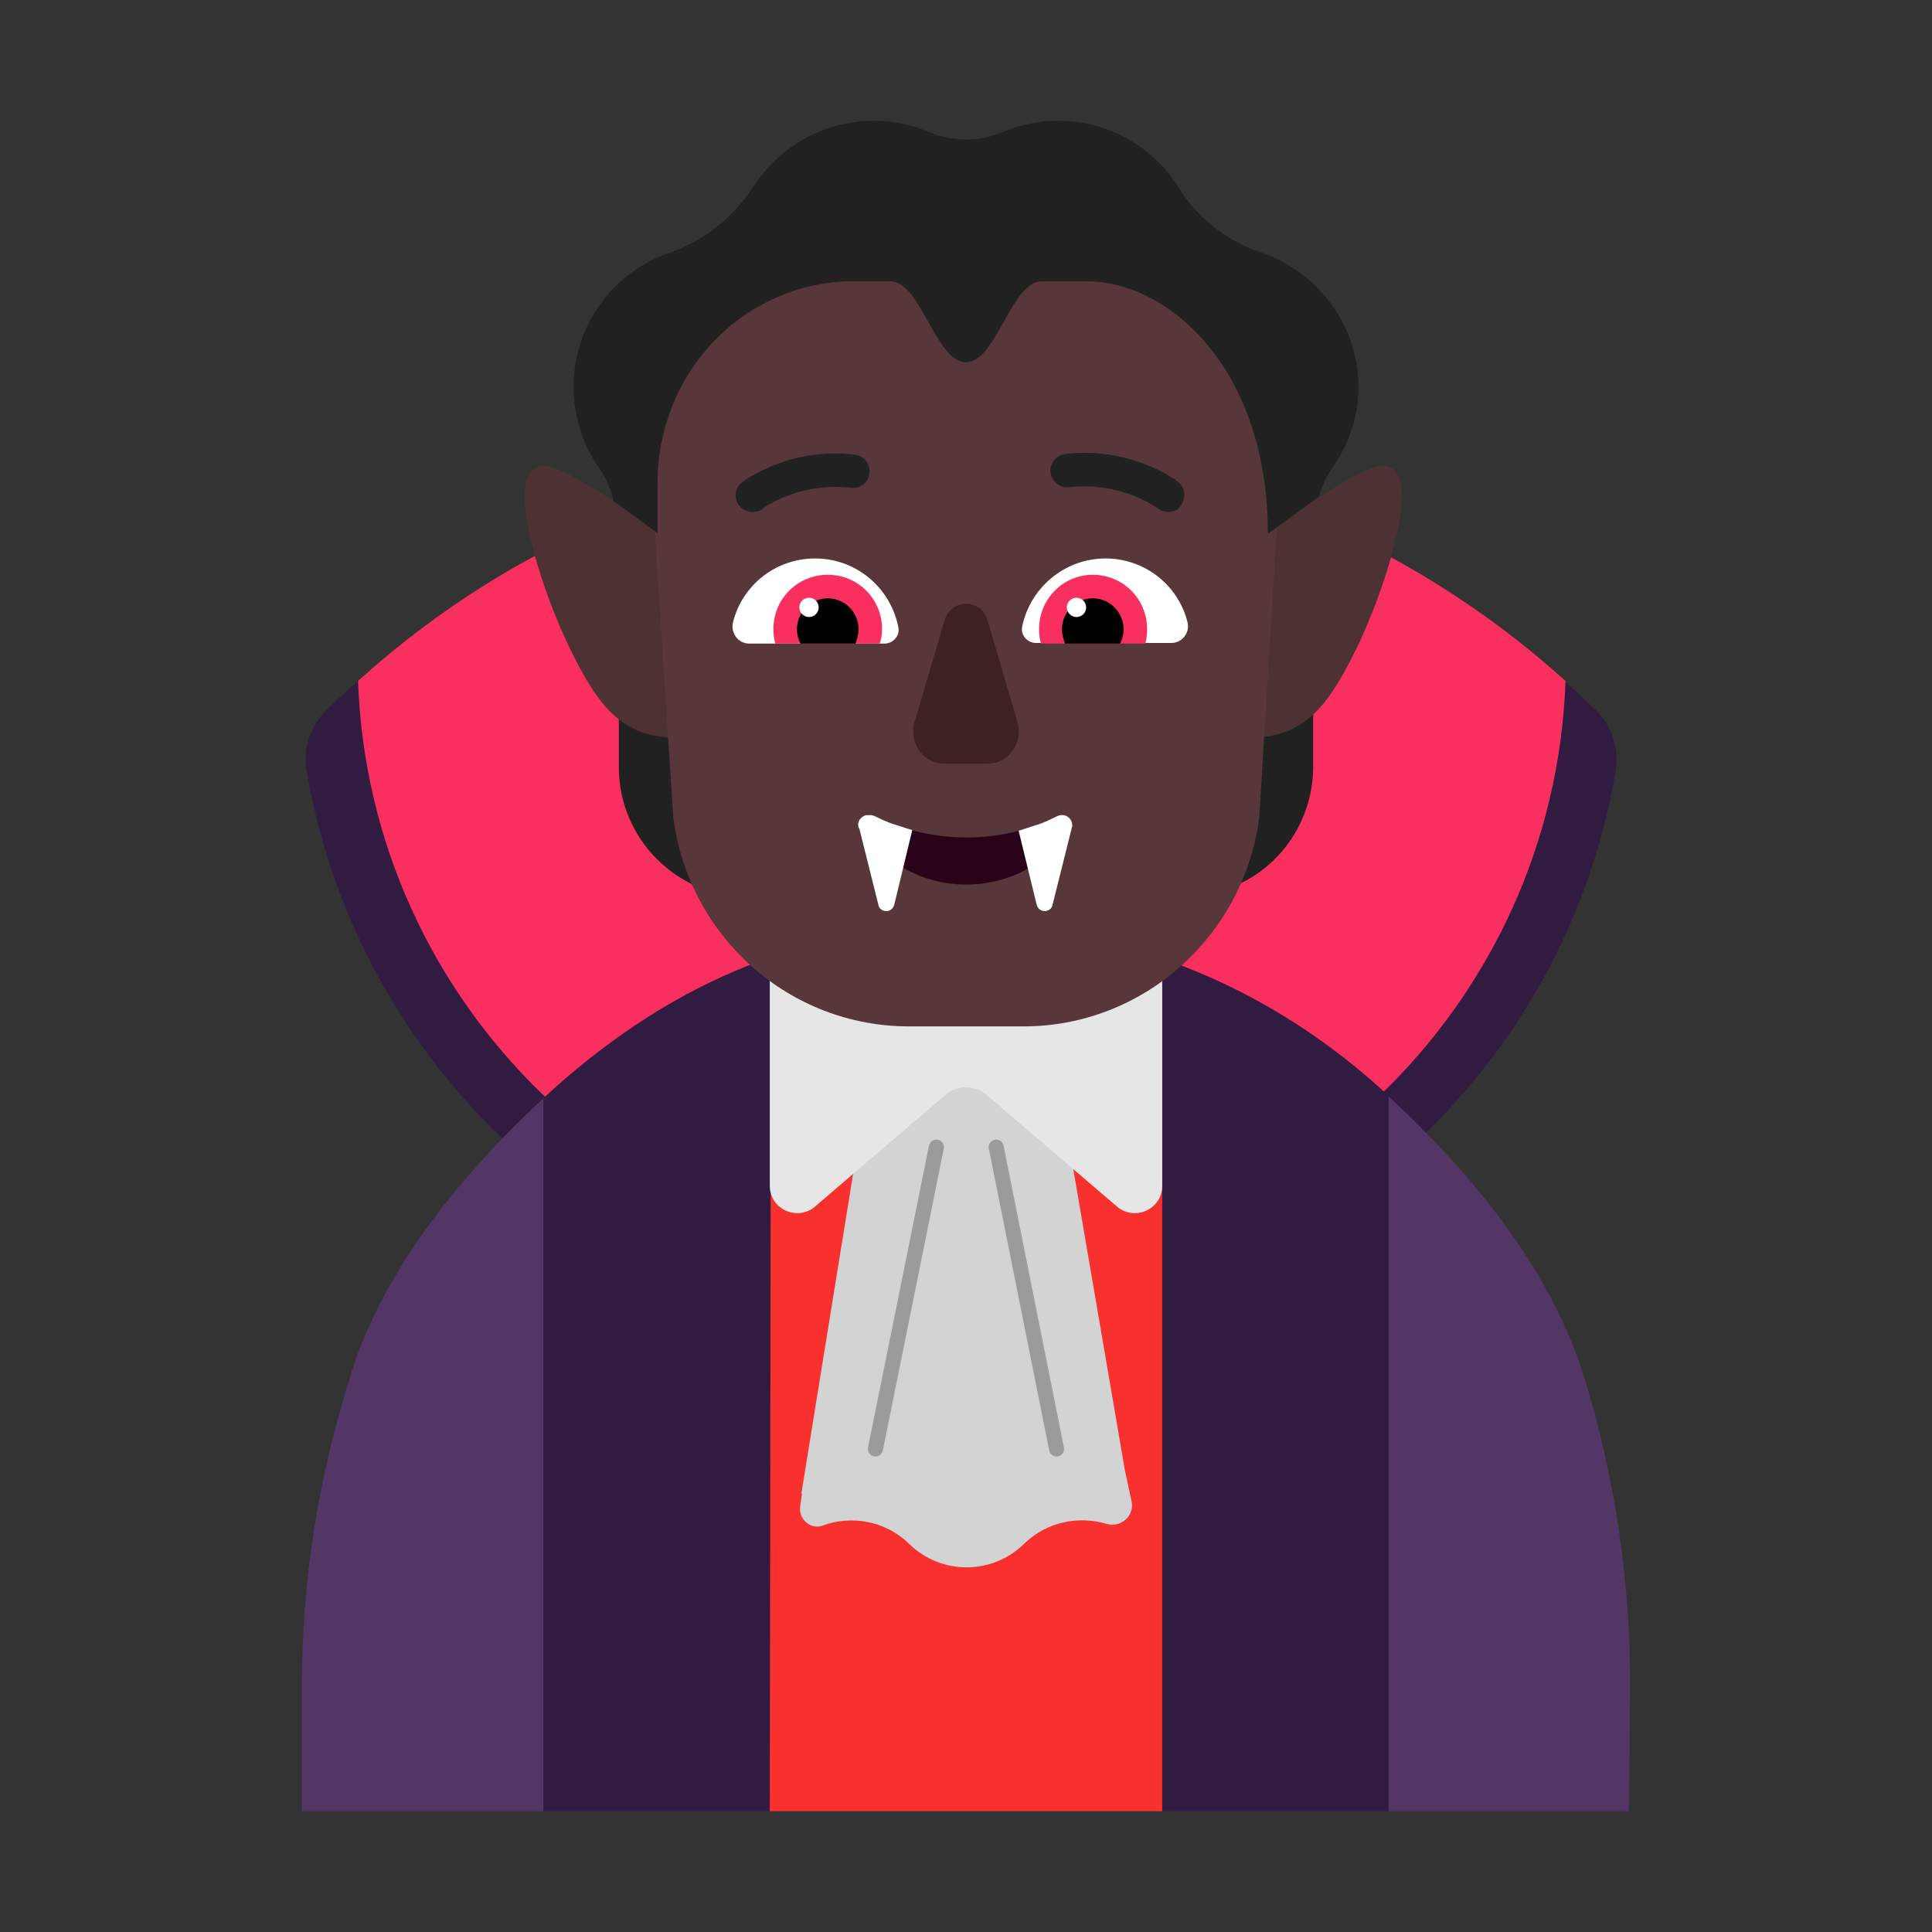 <svg viewBox="0 0 32 32" fill="none" xmlns="http://www.w3.org/2000/svg">
<rect x="0" y="0" width="32" height="32" fill="#333333" stroke="none"/>
<path d="M15.92 8.43C11.82 8.43 8.1 9.09 5.4 11.77C5.14 12.03 5.01 12.4 5.08 12.77C5.47 15.06 6.58 17.17 8.28 18.82C10.34 20.81 13.06 21.91 15.92 21.91C18.78 21.91 21.5 20.81 23.56 18.82C25.26 17.18 26.37 15.07 26.76 12.77C26.82 12.41 26.7 12.03 26.44 11.77C23.74 9.09 20.02 8.43 15.92 8.43Z" fill="#321B41"/>
<path d="M15.93 7.43C12.086 7.43 8.573 8.883 5.93 11.279C6.12 16.64 10.525 20.93 15.93 20.93C21.335 20.93 25.74 16.64 25.93 11.279C23.277 8.883 19.774 7.43 15.93 7.43Z" fill="#F92F60"/>
<path d="M15.94 15.33C13.18 15.33 10.93 16.4 9 18.19L8 24.095L9 30H12.75L16.012 29L19.25 30H23L24 24.075L23 18.15C21.09 16.38 18.68 15.33 15.94 15.33Z" fill="#321B41"/>
<path d="M26.23 22.78C26.75 24.46 27.01 26.21 27 27.97L26.98 30H23V18.16C24.33 19.39 25.66 20.97 26.23 22.78Z" fill="#533566"/>
<path d="M5.8 22.81L5.82 22.73C6.39 20.95 7.7 19.4 9 18.19V30H5V27.93C5 26.19 5.27 24.47 5.8 22.81Z" fill="#533566"/>
<path d="M12.954 16.32L15.801 20.71C15.893 20.85 16.107 20.85 16.199 20.71L19.076 16.33L19.25 16.2V30L12.75 30L12.77 16.19L12.954 16.32Z" fill="#F8312F"/>
<path d="M18.633 24.36L16.993 14.79L16.167 13.58H15.291L14.883 14.79L13.273 24.74H13.284L13.253 24.95C13.223 25.16 13.426 25.34 13.62 25.27C14.099 25.09 14.669 25.19 15.057 25.57C15.586 26.09 16.432 26.09 16.962 25.57C17.329 25.21 17.859 25.1 18.327 25.24C18.562 25.31 18.786 25.11 18.745 24.88L18.633 24.36Z" fill="#D3D3D3"/>
<path d="M13.469 20.01L15.666 18.13C15.858 17.97 16.142 17.97 16.334 18.13L18.531 20.01C18.835 20.22 19.25 20.01 19.25 19.64V15.76C18.248 15.37 17.144 15.16 16 15.16C14.856 15.16 13.762 15.37 12.75 15.76V19.64C12.75 20.01 13.165 20.22 13.469 20.01Z" fill="#E6E6E6"/>
<path d="M20.484 14.66C20.644 14.31 20.763 13.93 20.813 13.53L20.903 12.09C21.212 12.07 21.511 11.96 21.75 11.78V12.7C21.75 13.55 21.252 14.32 20.484 14.66Z" fill="#212121"/>
<path d="M10.25 11.79C10.499 11.97 10.808 12.08 11.147 12.09L11.246 13.54C11.296 13.95 11.416 14.34 11.585 14.7C10.788 14.37 10.25 13.59 10.25 12.71V11.79Z" fill="#212121"/>
<path d="M9.477 10.818C9.895 11.651 10.284 12.217 11.19 12.217L10.971 8.873C10.134 8.245 9.387 7.792 9.099 7.73C8.212 7.525 8.969 9.82 9.477 10.818Z" fill="#4E3233"/>
<path d="M22.429 10.818C22.011 11.651 21.622 12.217 20.716 12.217L20.935 8.873C21.772 8.245 22.519 7.792 22.808 7.73C23.694 7.525 22.937 9.82 22.429 10.818Z" fill="#4E3233"/>
<path d="M17.116 3H14.882C12.375 3 10.495 5.114 10.778 7.738L11.152 13.549C11.415 15.53 13.083 17 15.054 17H16.004H16.955C18.926 17 20.594 15.519 20.857 13.549L21.21 7.738C21.554 5.226 19.623 3 17.116 3Z" fill="#573739"/>
<path d="M12.14 10.31C12.29 9.7 12.84 9.25 13.5 9.25C14.19 9.25 14.75 9.74 14.88 10.39C14.91 10.53 14.79 10.66 14.65 10.66H12.41C12.23 10.66 12.1 10.49 12.14 10.31Z" fill="white"/>
<path d="M19.67 10.31C19.52 9.7 18.97 9.25 18.31 9.25C17.63 9.25 17.06 9.74 16.93 10.38C16.9 10.52 17.02 10.65 17.16 10.65H19.4C19.58 10.65 19.71 10.48 19.67 10.31Z" fill="white"/>
<path d="M19.18 8.42C19.23 8.46 19.29 8.48 19.35 8.48C19.44 8.48 19.52 8.45 19.56 8.37C19.65 8.24 19.63 8.07 19.51 7.98C19.48 7.95 18.72 7.39 17.64 7.52C17.49 7.54 17.38 7.68 17.4 7.83C17.42 7.98 17.56 8.09 17.71 8.07C18.502 7.979 19.062 8.343 19.163 8.409C19.174 8.416 19.18 8.42 19.18 8.42Z" fill="#212121"/>
<path d="M12.24 8.37C12.3 8.44 12.38 8.48 12.46 8.48C12.52 8.48 12.58 8.47 12.63 8.43C12.63 8.42 13.22 7.98 14.1 8.08C14.25 8.1 14.39 7.99 14.4 7.84C14.42 7.68 14.31 7.55 14.16 7.53C13.104 7.405 12.379 7.925 12.297 7.985C12.293 7.987 12.29 7.99 12.29 7.99C12.17 8.08 12.15 8.25 12.24 8.37Z" fill="#212121"/>
<path d="M12.81 10.42C12.81 9.92 13.21 9.52 13.71 9.52C14.21 9.52 14.61 9.92 14.61 10.42C14.61 10.5 14.6 10.58 14.57 10.66H12.84C12.82 10.58 12.81 10.5 12.81 10.42Z" fill="#F92F60"/>
<path d="M19 10.42C19 9.92 18.6 9.52 18.1 9.52C17.61 9.52 17.21 9.92 17.21 10.42C17.21 10.5 17.22 10.58 17.24 10.66H18.97C18.99 10.58 19 10.5 19 10.42Z" fill="#F92F60"/>
<path d="M13.71 9.91C13.99 9.91 14.22 10.14 14.22 10.42C14.22 10.5 14.2 10.58 14.17 10.66H13.26C13.22 10.59 13.2 10.51 13.2 10.42C13.2 10.14 13.43 9.91 13.71 9.91Z" fill="black"/>
<path d="M18.1 9.91C17.82 9.91 17.59 10.14 17.59 10.42C17.59 10.5 17.61 10.58 17.64 10.66H18.55C18.59 10.59 18.61 10.51 18.61 10.42C18.61 10.14 18.38 9.91 18.1 9.91Z" fill="black"/>
<path d="M13.56 10.06C13.56 10.148 13.488 10.22 13.4 10.22C13.312 10.22 13.24 10.148 13.24 10.06C13.24 9.972 13.312 9.9 13.4 9.9C13.488 9.9 13.56 9.972 13.56 10.06Z" fill="white"/>
<path d="M17.99 10.06C17.99 10.148 17.918 10.22 17.83 10.22C17.742 10.22 17.67 10.148 17.67 10.06C17.67 9.972 17.742 9.9 17.83 9.9C17.918 9.9 17.99 9.972 17.99 10.06Z" fill="white"/>
<path d="M15.643 10.277L15.149 11.957C15.045 12.297 15.292 12.648 15.634 12.648H16.366C16.708 12.648 16.955 12.297 16.851 11.957L16.357 10.277C16.252 9.908 15.758 9.908 15.643 10.277Z" fill="#3D2123"/>
<path d="M20.906 4.19C21.428 4.37 21.881 4.73 22.183 5.24C22.655 6.05 22.585 7.02 22.072 7.74C21.968 7.89 21.893 8.053 21.849 8.224L21 8.84C21 6.118 19.37 4.66 18 4.66H17.25C16.75 4.66 16.5 6 16 6C15.5 6 15.25 4.66 14.75 4.66H14C12.23 4.75 10.89 6.22 10.89 8.01V8.83L10.164 8.302C10.12 8.1 10.035 7.907 9.915 7.74C9.432 7.04 9.352 6.1 9.774 5.31C10.066 4.76 10.538 4.38 11.081 4.19C11.665 3.99 12.147 3.6 12.479 3.09C12.901 2.44 13.635 2 14.47 2C14.802 2 15.114 2.07 15.395 2.19C15.777 2.35 16.22 2.35 16.602 2.19C16.883 2.07 17.195 2 17.527 2C18.372 2 19.126 2.45 19.538 3.13C19.85 3.63 20.343 4 20.906 4.19Z" fill="#212121"/>
<path d="M15.632 19.025C15.646 18.957 15.602 18.891 15.535 18.878C15.467 18.864 15.401 18.908 15.387 18.975L14.377 23.975C14.364 24.043 14.408 24.109 14.475 24.122C14.543 24.136 14.609 24.092 14.623 24.025L15.632 19.025Z" fill="#9B9B9B"/>
<path d="M16.622 18.976C16.609 18.908 16.543 18.864 16.476 18.878C16.408 18.891 16.364 18.957 16.378 19.024L17.378 24.024C17.391 24.092 17.457 24.136 17.524 24.122C17.592 24.109 17.636 24.043 17.622 23.976L16.622 18.976Z" fill="#9B9B9B"/>
<path d="M14.959 14.373C15.266 14.549 15.623 14.651 15.999 14.651C16.374 14.651 16.724 14.556 17.025 14.387L17.203 14L16.872 13.762C16.601 13.833 16.31 13.871 16.01 13.871C15.697 13.871 15.394 13.829 15.109 13.753L14.8 14L14.959 14.373Z" fill="#290118"/>
<path d="M16.872 13.76L17.172 14.991C17.192 15.051 17.242 15.091 17.302 15.091C17.362 15.091 17.422 15.051 17.432 14.991L17.762 13.671L17.758 13.668C17.763 13.581 17.684 13.498 17.593 13.5C17.565 13.499 17.534 13.506 17.504 13.521C17.423 13.563 17.338 13.602 17.25 13.637L16.872 13.76Z" fill="white"/>
<path d="M14.55 14.991L14.236 13.734C14.165 13.621 14.277 13.482 14.398 13.502C14.43 13.498 14.463 13.504 14.495 13.521C14.578 13.562 14.663 13.6 14.75 13.634L15.11 13.75L14.81 14.991C14.79 15.051 14.74 15.091 14.68 15.091C14.62 15.091 14.56 15.051 14.55 14.991Z" fill="white"/>
</svg>
